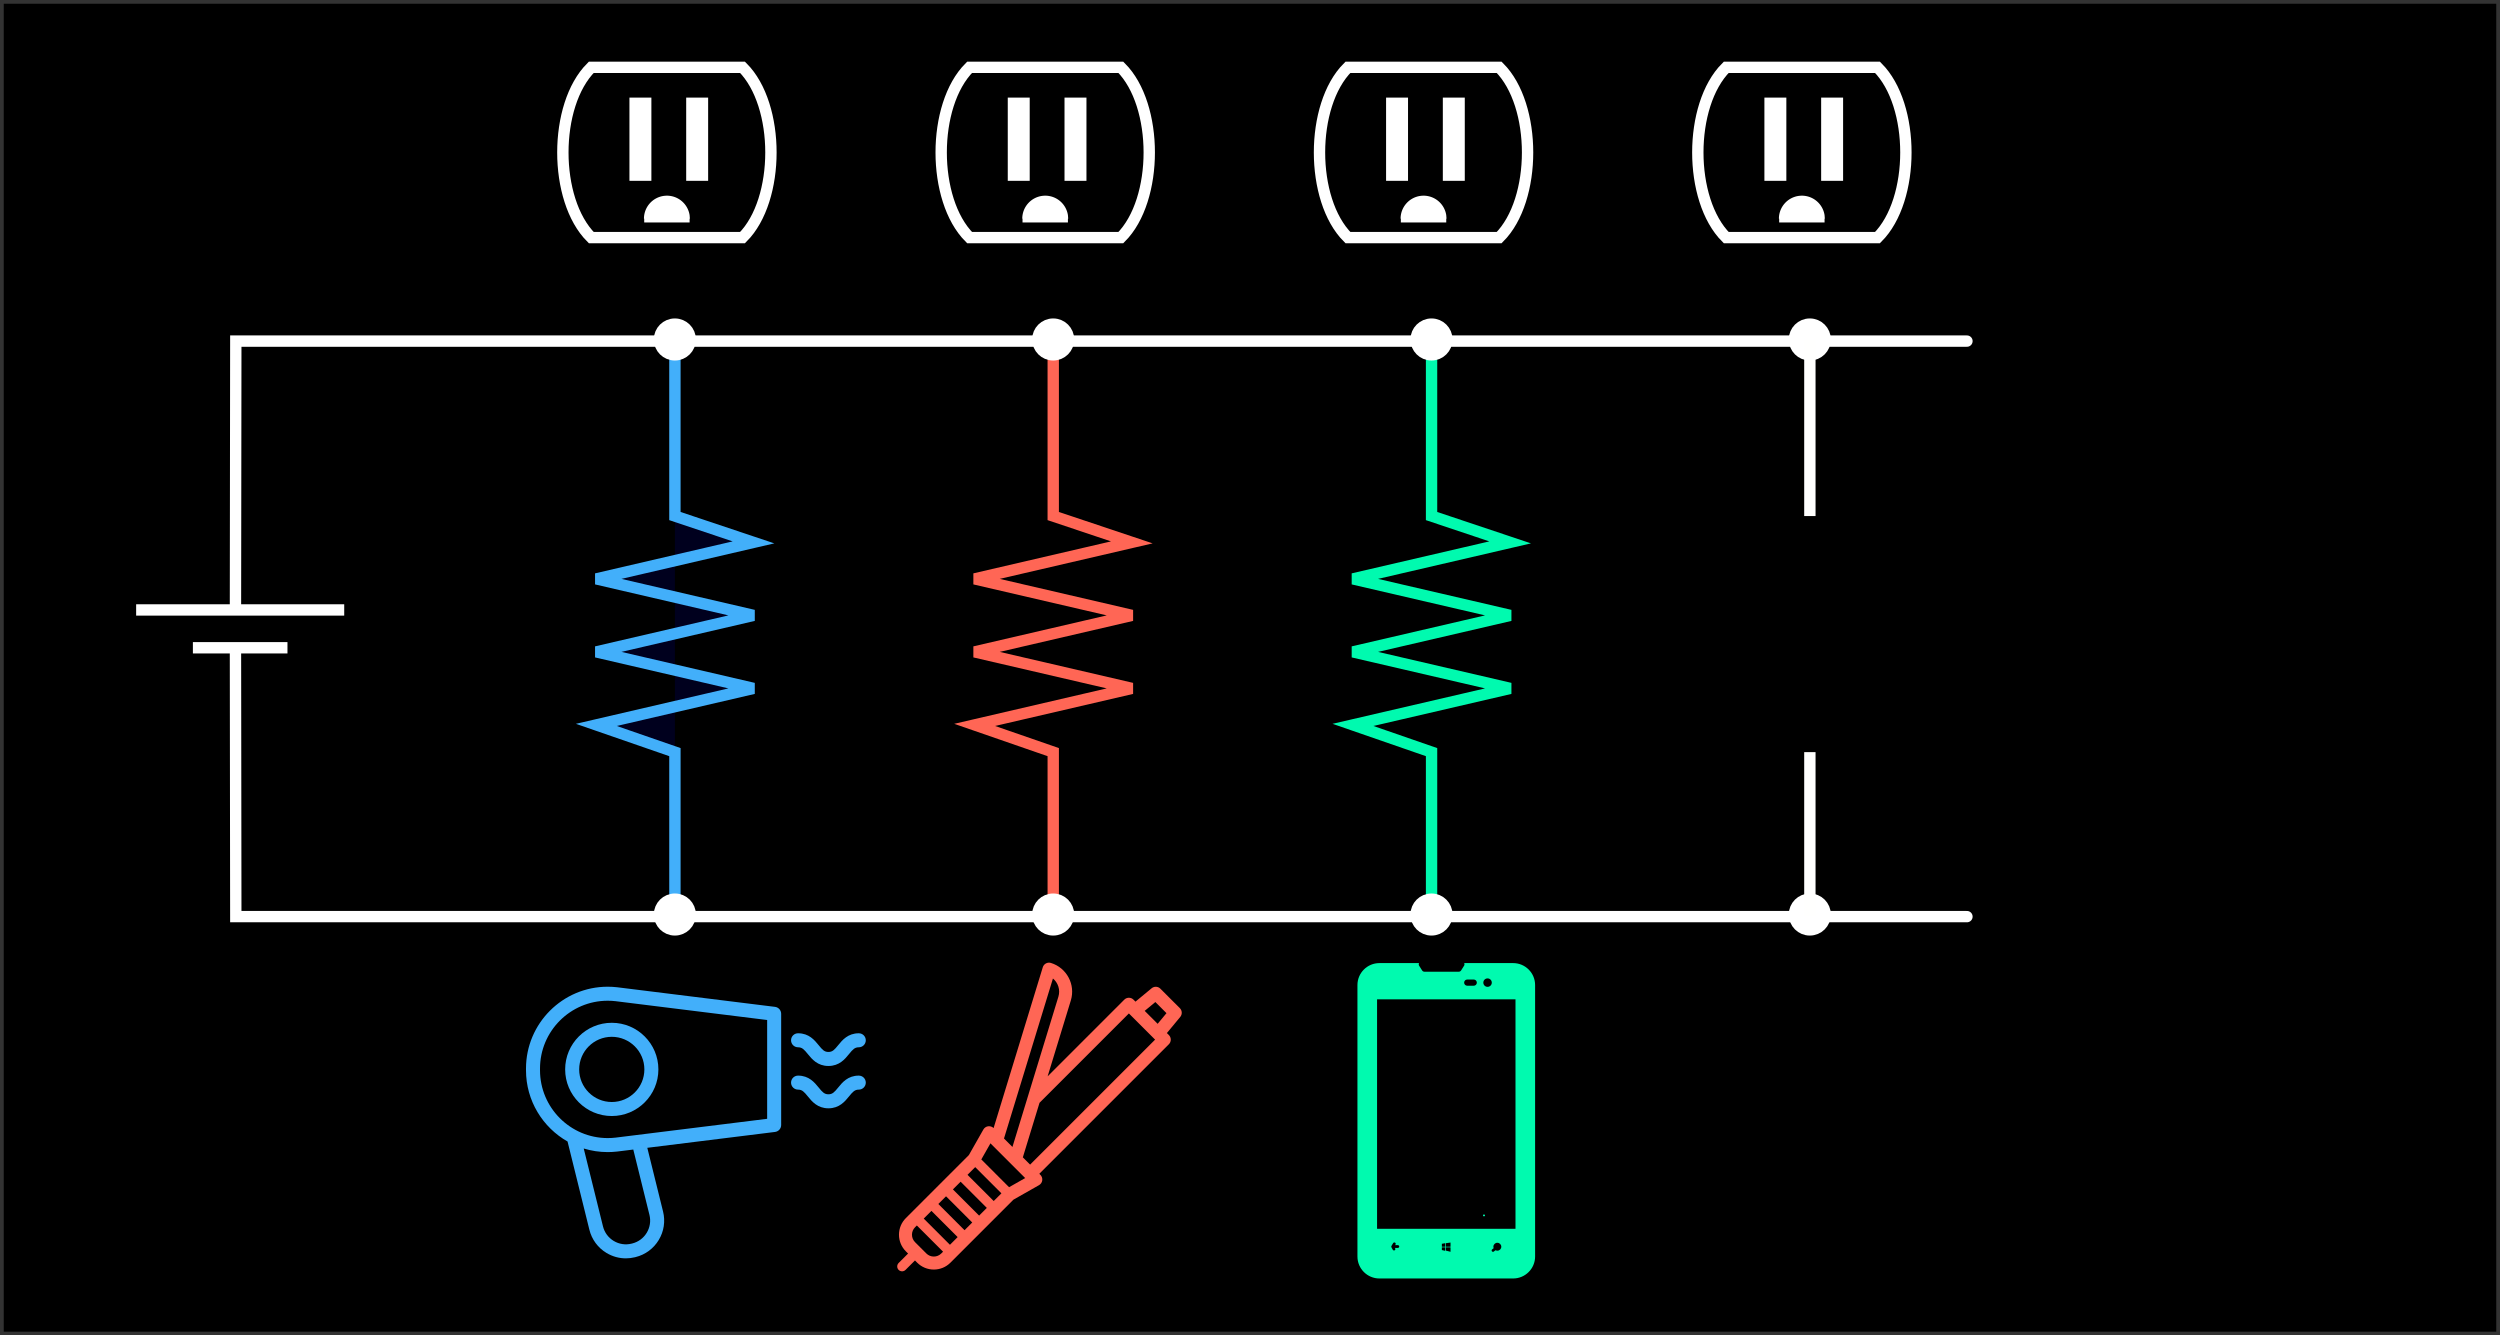<?xml version="1.0" encoding="UTF-8" standalone="no"?>
<!-- Created with Inkscape (http://www.inkscape.org/) -->

<svg
   xmlns:dc="http://purl.org/dc/elements/1.1/"
   xmlns:cc="http://creativecommons.org/ns#"
   xmlns:rdf="http://www.w3.org/1999/02/22-rdf-syntax-ns#"
   xmlns:svg="http://www.w3.org/2000/svg"
   xmlns="http://www.w3.org/2000/svg"
   xmlns:sodipodi="http://sodipodi.sourceforge.net/DTD/sodipodi-0.dtd"
   xmlns:inkscape="http://www.inkscape.org/namespaces/inkscape"
   width="660.817"
   height="352.984"
   id="svg2"
   version="1.1"
   inkscape:version="0.92.2 5c3e80d, 2017-08-06"
   sodipodi:docname="Resistors_house-dark.svg">
  <rect width="100%" height="100%" fill="#333333" stroke="none"/>
  <defs
     id="defs4" />
  <sodipodi:namedview
     id="base"
     pagecolor="#ffffff"
     bordercolor="#666666"
     borderopacity="1.0"
     inkscape:pageopacity="0.0"
     inkscape:pageshadow="2"
     inkscape:zoom="1.4721944"
     inkscape:cx="293.93328"
     inkscape:cy="137.93812"
     inkscape:document-units="px"
     inkscape:current-layer="layer1"
     showgrid="false"
     inkscape:window-width="1440"
     inkscape:window-height="782"
     inkscape:window-x="0"
     inkscape:window-y="1"
     inkscape:window-maximized="1"
     fit-margin-top="0"
     fit-margin-left="0"
     fit-margin-right="0"
     fit-margin-bottom="0"
     showguides="false">
    <inkscape:grid
       type="xygrid"
       id="grid4619"
       originx="-79.721"
       originy="57.186" />
  </sodipodi:namedview>
  <g
     inkscape:label="Layer 1"
     inkscape:groupmode="layer"
     id="layer1"
     transform="translate(-86.418,-98.082)">
    <rect
       style="opacity:1;fill:#000000;fill-opacity:1;fill-rule:nonzero;stroke:none;stroke-width:1.976;stroke-miterlimit:4;stroke-dasharray:none;stroke-dashoffset:0;stroke-opacity:1"
       id="rect4653"
       width="658.84"
       height="351.008"
       x="87.406"
       y="99.07" />
    <g
       id="g870"
       style="stroke-width:3;stroke-miterlimit:4;stroke-dasharray:none">
      <path
         inkscape:connector-curvature="0"
         id="path857"
         d="M 606.335,188.244 H 148.747 l -0.09,69.826"
         style="fill:none;stroke:#ffffff;stroke-width:3;stroke-linecap:round;stroke-linejoin:miter;stroke-miterlimit:4;stroke-dasharray:none;stroke-opacity:1"
         sodipodi:nodetypes="ccc" />
      <path
         inkscape:connector-curvature="0"
         id="path859"
         d="m 148.657,269.617 0.09,70.752 h 457.588"
         style="fill:none;stroke:#ffffff;stroke-width:3;stroke-linecap:round;stroke-linejoin:miter;stroke-miterlimit:4;stroke-dasharray:none;stroke-opacity:1"
         sodipodi:nodetypes="ccc" />
    </g>
    <g
       id="g866"
       transform="translate(0,-5e-6)"
       style="stroke-width:3;stroke-miterlimit:4;stroke-dasharray:none">
      <path
         inkscape:connector-curvature="0"
         id="path4621"
         d="m 122.405,259.307 h 55"
         style="fill:#000001;fill-opacity:1;stroke:#ffffff;stroke-width:3;stroke-linecap:butt;stroke-linejoin:miter;stroke-miterlimit:4;stroke-dasharray:none;stroke-opacity:1"
         sodipodi:nodetypes="cc" />
      <path
         inkscape:connector-curvature="0"
         id="path4623"
         d="m 137.405,269.307 h 25"
         style="fill:#000001;fill-opacity:1;stroke:#ffffff;stroke-width:3;stroke-linecap:butt;stroke-linejoin:miter;stroke-miterlimit:4;stroke-dasharray:none;stroke-opacity:1"
         sodipodi:nodetypes="cc" />
    </g>
    <g
       id="g891"
       style="stroke:#ffffff;stroke-width:3;stroke-miterlimit:4;stroke-dasharray:none;stroke-opacity:1">
      <path
         sodipodi:nodetypes="cccccccccc"
         inkscape:connector-curvature="0"
         id="path4615"
         d="m 264.817,340.276 -2.5e-4,-43.388 -20.773,-7.197 41.546,-9.649 -41.546,-9.649 41.546,-9.649 -41.546,-9.649 41.546,-9.649 -20.773,-6.958 v -46.491"
         style="fill:#00001e;fill-opacity:1;stroke:#42affa;stroke-width:3;stroke-linecap:butt;stroke-linejoin:miter;stroke-miterlimit:4;stroke-dasharray:none;stroke-opacity:1" />
      <circle
         id="path3880"
         style="fill:#ffffff;fill-opacity:1;fill-rule:evenodd;stroke:#ffffff;stroke-width:3;stroke-linecap:round;stroke-linejoin:round;stroke-miterlimit:4;stroke-dasharray:none;stroke-dashoffset:0;stroke-opacity:1"
         cx="264.801"
         cy="187.816"
         r="4.062" />
      <circle
         r="4.062"
         cy="339.816"
         cx="264.801"
         style="fill:#ffffff;fill-opacity:1;fill-rule:evenodd;stroke:#ffffff;stroke-width:3;stroke-linecap:round;stroke-linejoin:round;stroke-miterlimit:4;stroke-dasharray:none;stroke-dashoffset:0;stroke-opacity:1"
         id="circle886" />
    </g>
    <g
       id="g899"
       transform="translate(100)"
       style="stroke-width:3;stroke-miterlimit:4;stroke-dasharray:none">
      <path
         style="fill:none;fill-opacity:0.941;stroke:#ff6655;stroke-width:3;stroke-linecap:butt;stroke-linejoin:miter;stroke-miterlimit:4;stroke-dasharray:none;stroke-opacity:1"
         d="m 264.817,340.276 -2.5e-4,-43.388 -20.773,-7.197 41.546,-9.649 -41.546,-9.649 41.546,-9.649 -41.546,-9.649 41.546,-9.649 -20.773,-6.958 v -46.491"
         id="path893"
         inkscape:connector-curvature="0"
         sodipodi:nodetypes="cccccccccc" />
      <circle
         r="4.062"
         cy="187.816"
         cx="264.801"
         style="fill:#ffffff;fill-opacity:1;fill-rule:evenodd;stroke:#ffffff;stroke-width:3;stroke-linecap:round;stroke-linejoin:round;stroke-miterlimit:4;stroke-dasharray:none;stroke-dashoffset:0;stroke-opacity:1"
         id="circle895" />
      <circle
         id="circle897"
         style="fill:#ffffff;fill-opacity:1;fill-rule:evenodd;stroke:#ffffff;stroke-width:3;stroke-linecap:round;stroke-linejoin:round;stroke-miterlimit:4;stroke-dasharray:none;stroke-dashoffset:0;stroke-opacity:1"
         cx="264.801"
         cy="339.816"
         r="4.062" />
    </g>
    <g
       id="g928"
       style="stroke-width:3;stroke-miterlimit:4;stroke-dasharray:none">
      <circle
         r="4.062"
         cy="187.816"
         cx="564.801"
         style="fill:#ffffff;fill-opacity:1;fill-rule:evenodd;stroke:#ffffff;stroke-width:3;stroke-linecap:round;stroke-linejoin:round;stroke-miterlimit:4;stroke-dasharray:none;stroke-dashoffset:0;stroke-opacity:1"
         id="circle911" />
      <circle
         id="circle913"
         style="fill:#ffffff;fill-opacity:1;fill-rule:evenodd;stroke:#ffffff;stroke-width:3;stroke-linecap:round;stroke-linejoin:round;stroke-miterlimit:4;stroke-dasharray:none;stroke-dashoffset:0;stroke-opacity:1"
         cx="564.801"
         cy="339.816"
         r="4.062" />
      <path
         inkscape:connector-curvature="0"
         id="path920"
         d="m 564.817,187.998 v 46.491"
         style="fill:none;stroke:#fffffe;stroke-width:3;stroke-linecap:butt;stroke-linejoin:miter;stroke-miterlimit:4;stroke-dasharray:none;stroke-opacity:1" />
      <path
         inkscape:connector-curvature="0"
         id="path922"
         d="m 564.817,340.276 -2.5e-4,-43.388"
         style="fill:none;stroke:#fffffe;stroke-width:3;stroke-linecap:butt;stroke-linejoin:miter;stroke-miterlimit:4;stroke-dasharray:none;stroke-opacity:1" />
    </g>
    <g
       id="g977"
       transform="translate(-4,42)">
      <path
         sodipodi:nodetypes="ccccc"
         inkscape:connector-curvature="0"
         id="path951"
         d="m 246.697,73.88 c -10,10 -10,35 0,45 h 40 c 10,-10 10,-35 0,-45 z"
         style="fill:none;stroke:#ffffff;stroke-width:3;stroke-linecap:butt;stroke-linejoin:miter;stroke-miterlimit:4;stroke-dasharray:none;stroke-opacity:1" />
      <g
         transform="translate(0,120)"
         id="g970">
        <path
           style="fill:none;stroke:#ffffff;stroke-width:5.8;stroke-linecap:butt;stroke-linejoin:miter;stroke-miterlimit:4;stroke-dasharray:none;stroke-opacity:1"
           d="m 259.697,-38.12 v 22"
           id="path953"
           inkscape:connector-curvature="0" />
        <path
           style="fill:none;stroke:#ffffff;stroke-width:5.8;stroke-linecap:butt;stroke-linejoin:miter;stroke-miterlimit:4;stroke-dasharray:none;stroke-opacity:1"
           d="m 274.697,-38.12 v 22"
           id="path955"
           inkscape:connector-curvature="0" />
        <path
           inkscape:connector-curvature="0"
           style="opacity:1;fill:#ffffff;fill-opacity:1;fill-rule:nonzero;stroke:none;stroke-width:11.74;stroke-linecap:round;stroke-miterlimit:4;stroke-dasharray:none;stroke-dashoffset:0;stroke-opacity:1"
           d="m 180.264,-47.402 a 6.073,6.073 0 0 0 -0.605,0.041 6.073,6.073 0 0 0 -5.363,6.031 h 0.068 v 1 h 12 v -1 h 0.072 l -0.072,-0.936 a 6.073,6.073 0 0 0 -6.1,-5.137 z"
           transform="translate(86.335,35.209)"
           id="path957" />
      </g>
    </g>
    <g
       transform="translate(96,42)"
       id="g989">
      <path
         style="fill:none;stroke:#ffffff;stroke-width:3;stroke-linecap:butt;stroke-linejoin:miter;stroke-miterlimit:4;stroke-dasharray:none;stroke-opacity:1"
         d="m 246.697,73.88 c -10,10 -10,35 0,45 h 40 c 10,-10 10,-35 0,-45 z"
         id="path979"
         inkscape:connector-curvature="0"
         sodipodi:nodetypes="ccccc" />
      <g
         id="g987"
         transform="translate(0,120)">
        <path
           inkscape:connector-curvature="0"
           id="path981"
           d="m 259.697,-38.12 v 22"
           style="fill:none;stroke:#ffffff;stroke-width:5.8;stroke-linecap:butt;stroke-linejoin:miter;stroke-miterlimit:4;stroke-dasharray:none;stroke-opacity:1" />
        <path
           inkscape:connector-curvature="0"
           id="path983"
           d="m 274.697,-38.12 v 22"
           style="fill:none;stroke:#ffffff;stroke-width:5.8;stroke-linecap:butt;stroke-linejoin:miter;stroke-miterlimit:4;stroke-dasharray:none;stroke-opacity:1" />
        <path
           id="path985"
           transform="translate(86.335,35.209)"
           d="m 180.264,-47.402 a 6.073,6.073 0 0 0 -0.605,0.041 6.073,6.073 0 0 0 -5.363,6.031 h 0.068 v 1 h 12 v -1 h 0.072 l -0.072,-0.936 a 6.073,6.073 0 0 0 -6.1,-5.137 z"
           style="opacity:1;fill:#ffffff;fill-opacity:1;fill-rule:nonzero;stroke:none;stroke-width:11.74;stroke-linecap:round;stroke-miterlimit:4;stroke-dasharray:none;stroke-dashoffset:0;stroke-opacity:1"
           inkscape:connector-curvature="0" />
      </g>
    </g>
    <g
       id="g1001"
       transform="translate(196,42)">
      <path
         sodipodi:nodetypes="ccccc"
         inkscape:connector-curvature="0"
         id="path991"
         d="m 246.697,73.88 c -10,10 -10,35 0,45 h 40 c 10,-10 10,-35 0,-45 z"
         style="fill:none;stroke:#ffffff;stroke-width:3;stroke-linecap:butt;stroke-linejoin:miter;stroke-miterlimit:4;stroke-dasharray:none;stroke-opacity:1" />
      <g
         transform="translate(0,120)"
         id="g999">
        <path
           style="fill:none;stroke:#ffffff;stroke-width:5.8;stroke-linecap:butt;stroke-linejoin:miter;stroke-miterlimit:4;stroke-dasharray:none;stroke-opacity:1"
           d="m 259.697,-38.12 v 22"
           id="path993"
           inkscape:connector-curvature="0" />
        <path
           style="fill:none;stroke:#ffffff;stroke-width:5.8;stroke-linecap:butt;stroke-linejoin:miter;stroke-miterlimit:4;stroke-dasharray:none;stroke-opacity:1"
           d="m 274.697,-38.12 v 22"
           id="path995"
           inkscape:connector-curvature="0" />
        <path
           inkscape:connector-curvature="0"
           style="opacity:1;fill:#ffffff;fill-opacity:1;fill-rule:nonzero;stroke:none;stroke-width:11.74;stroke-linecap:round;stroke-miterlimit:4;stroke-dasharray:none;stroke-dashoffset:0;stroke-opacity:1"
           d="m 180.264,-47.402 a 6.073,6.073 0 0 0 -0.605,0.041 6.073,6.073 0 0 0 -5.363,6.031 h 0.068 v 1 h 12 v -1 h 0.072 l -0.072,-0.936 a 6.073,6.073 0 0 0 -6.1,-5.137 z"
           transform="translate(86.335,35.209)"
           id="path997" />
      </g>
    </g>
    <g
       transform="translate(296,42)"
       id="g1013">
      <path
         style="fill:none;stroke:#ffffff;stroke-width:3;stroke-linecap:butt;stroke-linejoin:miter;stroke-miterlimit:4;stroke-dasharray:none;stroke-opacity:1"
         d="m 246.697,73.88 c -10,10 -10,35 0,45 h 40 c 10,-10 10,-35 0,-45 z"
         id="path1003"
         inkscape:connector-curvature="0"
         sodipodi:nodetypes="ccccc" />
      <g
         id="g1011"
         transform="translate(0,120)">
        <path
           inkscape:connector-curvature="0"
           id="path1005"
           d="m 259.697,-38.12 v 22"
           style="fill:none;stroke:#ffffff;stroke-width:5.8;stroke-linecap:butt;stroke-linejoin:miter;stroke-miterlimit:4;stroke-dasharray:none;stroke-opacity:1" />
        <path
           inkscape:connector-curvature="0"
           id="path1007"
           d="m 274.697,-38.12 v 22"
           style="fill:none;stroke:#ffffff;stroke-width:5.8;stroke-linecap:butt;stroke-linejoin:miter;stroke-miterlimit:4;stroke-dasharray:none;stroke-opacity:1" />
        <path
           id="path1009"
           transform="translate(86.335,35.209)"
           d="m 180.264,-47.402 a 6.073,6.073 0 0 0 -0.605,0.041 6.073,6.073 0 0 0 -5.363,6.031 h 0.068 v 1 h 12 v -1 h 0.072 l -0.072,-0.936 a 6.073,6.073 0 0 0 -6.1,-5.137 z"
           style="opacity:1;fill:#ffffff;fill-opacity:1;fill-rule:nonzero;stroke:none;stroke-width:11.74;stroke-linecap:round;stroke-miterlimit:4;stroke-dasharray:none;stroke-dashoffset:0;stroke-opacity:1"
           inkscape:connector-curvature="0" />
      </g>
    </g>
    <g
       id="g1079"
       transform="matrix(0.247,0,0,0.247,225.453,349.89)"
       style="fill:#42affa;fill-opacity:1;stroke:none;stroke-opacity:1">
      <path
         id="path1071"
         d="M 266.496,58.023 97.585,37.049 C 94.216,36.661 90.801,36.465 87.436,36.465 39.224,36.465 0,75.756 0,124.05 v 1.814 c 0,32.661 17.943,61.2 44.47,76.257 l 23.358,94.426 c 2.583,10.444 9.08,19.258 18.292,24.816 6.362,3.839 13.492,5.808 20.736,5.808 3.246,-10e-4 6.515,-0.396 9.747,-1.195 l 0.642,-0.159 c 10.444,-2.583 19.258,-9.079 24.816,-18.291 5.558,-9.213 7.197,-20.038 4.613,-30.482 l -16.865,-68.179 136.687,-16.973 c 3.756,-0.466 6.576,-3.657 6.576,-7.442 V 65.466 c -10e-4,-3.785 -2.821,-6.977 -6.576,-7.443 z M 132.112,280.645 c 1.622,6.556 0.593,13.35 -2.895,19.131 -3.489,5.782 -9.02,9.859 -15.576,11.48 l -0.642,0.159 c -6.553,1.623 -13.348,0.594 -19.13,-2.896 -5.781,-3.488 -9.858,-9.02 -11.479,-15.574 L 61.773,209.597 c 8.119,2.502 16.737,3.852 25.664,3.852 3.366,0 6.781,-0.196 10.216,-0.593 l 17.165,-2.131 z M 258.071,177.822 95.87,197.963 c -2.802,0.322 -5.64,0.486 -8.435,0.486 C 47.495,198.449 15,165.888 15,125.864 v -1.814 c 0,-40.023 32.495,-72.585 72.436,-72.585 2.795,0 5.633,0.164 8.368,0.478 l 162.268,20.149 v 105.73 z"
         inkscape:connector-curvature="0"
         style="fill:#42affa;fill-opacity:1;stroke:none;stroke-opacity:1" />
      <path
         id="path1073"
         d="m 41.906,124.957 c 0,27.507 22.378,49.886 49.886,49.886 27.508,0 49.886,-22.379 49.886,-49.886 0,-27.507 -22.379,-49.886 -49.886,-49.886 -27.507,0 -49.886,22.379 -49.886,49.886 z m 84.772,0 c 0,19.236 -15.65,34.886 -34.886,34.886 -19.236,0 -34.886,-15.649 -34.886,-34.886 0,-19.237 15.65,-34.886 34.886,-34.886 19.236,0 34.886,15.65 34.886,34.886 z"
         inkscape:connector-curvature="0"
         style="fill:#42affa;fill-opacity:1;stroke:none;stroke-opacity:1" />
      <path
         id="path1075"
         d="m 291.146,101.29 c 4.36,0 6.46,2.347 10.426,7.229 4.378,5.39 10.375,12.771 22.069,12.771 11.694,0 17.69,-7.381 22.069,-12.771 3.966,-4.883 6.066,-7.229 10.426,-7.229 4.142,0 7.5,-3.357 7.5,-7.5 0,-4.143 -3.358,-7.5 -7.5,-7.5 -11.694,0 -17.69,7.381 -22.069,12.771 -3.966,4.883 -6.066,7.229 -10.426,7.229 -4.36,0 -6.46,-2.347 -10.426,-7.229 -4.378,-5.39 -10.375,-12.771 -22.068,-12.771 -4.142,0 -7.5,3.357 -7.5,7.5 0,4.143 3.357,7.5 7.499,7.5 z"
         inkscape:connector-curvature="0"
         style="fill:#42affa;fill-opacity:1;stroke:none;stroke-opacity:1" />
      <path
         id="path1077"
         d="m 356.136,131.593 c -11.694,0 -17.69,7.381 -22.069,12.771 -3.966,4.883 -6.066,7.229 -10.426,7.229 -4.36,0 -6.46,-2.347 -10.426,-7.229 -4.378,-5.39 -10.375,-12.771 -22.068,-12.771 -4.142,0 -7.5,3.357 -7.5,7.5 0,4.143 3.358,7.5 7.5,7.5 4.36,0 6.46,2.347 10.426,7.229 4.378,5.39 10.375,12.771 22.069,12.771 11.694,0 17.69,-7.381 22.069,-12.771 3.966,-4.883 6.066,-7.229 10.426,-7.229 4.142,0 7.5,-3.357 7.5,-7.5 0,-4.143 -3.359,-7.5 -7.501,-7.5 z"
         inkscape:connector-curvature="0"
         style="fill:#42affa;fill-opacity:1;stroke:none;stroke-opacity:1" />
    </g>
    <path
       id="path1142"
       d="m 398.286,364.566 -5.15,-5.15 c -0.627,-0.627 -1.627,-0.673 -2.31,-0.109 l -4.271,3.536 -0.526,-0.526 c -0.671,-0.671 -1.758,-0.671 -2.429,0 l -20.266,20.266 6.134,-20.057 c 1.28,-4.186 -1.084,-8.633 -5.269,-9.914 -0.436,-0.133 -0.906,-0.088 -1.309,0.126 -0.402,0.214 -0.703,0.579 -0.836,1.014 l -13.003,42.514 c -0.379,-0.374 -0.909,-0.552 -1.437,-0.481 -0.531,0.072 -0.998,0.388 -1.263,0.854 l -3.841,6.767 -16.646,16.646 c -1.175,1.175 -1.822,2.737 -1.822,4.398 0,1.661 0.647,3.223 1.822,4.398 l 0.583,0.583 -2.496,2.496 c -0.503,0.503 -0.503,1.319 0,1.822 0.252,0.252 0.581,0.377 0.911,0.377 0.33,0 0.659,-0.126 0.911,-0.377 l 2.496,-2.496 0.583,0.583 c 1.175,1.175 2.737,1.822 4.398,1.822 1.661,0 3.224,-0.647 4.398,-1.822 l 16.646,-16.646 6.766,-3.841 c 0.466,-0.265 0.782,-0.732 0.854,-1.263 0.072,-0.531 -0.108,-1.066 -0.487,-1.445 l -0.292,-0.292 34.25,-34.249 c 0.322,-0.322 0.503,-0.759 0.503,-1.214 0,-0.455 -0.181,-0.892 -0.503,-1.214 l -0.526,-0.526 3.536,-4.271 c 0.565,-0.683 0.518,-1.683 -0.108,-2.31 z m -33.549,-7.839 c 1.364,1.125 1.995,3.003 1.447,4.797 l -12.15,39.726 -2.232,-2.232 z m -20.545,49.857 6.927,6.927 -2.035,2.035 -6.927,-6.927 z m -9.747,9.747 2.035,-2.035 6.927,6.927 -2.035,2.035 z m 5.105,8.748 -2.034,2.034 -6.927,-6.927 2.034,-2.034 z m -1.249,-12.605 2.035,-2.035 6.927,6.927 -2.035,2.034 z m -5.051,17.751 c -0.744,0 -1.443,-0.29 -1.969,-0.816 l -2.988,-2.988 c -0.526,-0.526 -0.816,-1.225 -0.816,-1.969 0,-0.744 0.29,-1.443 0.816,-1.969 l 0.475,-0.475 6.927,6.927 -0.475,0.475 c -0.526,0.526 -1.225,0.816 -1.969,0.816 z m 19.896,-18.331 -7.339,-7.339 2.416,-4.257 9.179,9.179 z m 5.56,-5.973 -1.922,-1.922 4.409,-14.417 23.621,-23.621 6.926,6.926 z m 30.288,-40.638 2.818,-2.333 2.939,2.939 -2.333,2.818 z"
       inkscape:connector-curvature="0"
       style="fill:#ff6655;fill-opacity:1;stroke-width:0.172" />
    <g
       id="g1305"
       transform="matrix(0.121,0,0,0.121,434.723,359.626)"
       style="fill:#00faaf;fill-opacity:1">
      <g
         id="g1246"
         style="fill:#00faaf;fill-opacity:1">
        <g
           id="g1244"
           style="fill:#00faaf;fill-opacity:1">
          <polygon
             id="polygon1238"
             points="239.038,5.451 293.525,5.451 296.959,0 235.596,0 "
             style="fill:#00faaf;fill-opacity:1" />
          <path
             id="path1240"
             d="M 426.917,-57.629 H 320.013 c 0.839,1.789 0.888,3.926 -0.252,5.727 l -6.496,10.312 c -1.091,1.753 -3.013,2.81 -5.078,2.81 h -75.03 c -2.065,0 -3.975,-1.056 -5.078,-2.797 l -6.507,-10.312 c -1.14,-1.8 -1.092,-3.937 -0.252,-5.726 h -86.496 c -26.519,0 -48.02,21.5 -48.02,48.02 V 583.328 c 0,26.521 21.5,48.02 48.02,48.02 h 292.081 c 26.518,0 48.02,-21.499 48.02,-48.02 V -9.609 C 474.937,-36.129 453.435,-57.629 426.917,-57.629 Z m -55.859,33.458 c 5.099,0 9.241,4.13 9.241,9.232 0,5.102 -4.142,9.22 -9.241,9.22 -5.127,0 -9.256,-4.129 -9.256,-9.22 0,-5.115 4.129,-9.232 9.256,-9.232 z m -44.408,2.449 h 14.214 c 3.746,0 6.77,3.037 6.77,6.783 0,3.746 -3.036,6.77 -6.77,6.77 h -14.214 c -3.744,0 -6.77,-3.037 -6.77,-6.77 -0.011,-3.746 3.027,-6.783 6.77,-6.783 z M 175.076,564.552 h -6.447 l 0.648,1.214 c 0.781,1.451 0.252,3.264 -1.224,4.055 -0.457,0.252 -0.949,0.36 -1.416,0.36 -1.081,0 -2.113,-0.576 -2.653,-1.584 l -2.918,-5.413 c -0.505,-0.924 -0.481,-2.053 0.072,-2.964 l 3.697,-6.147 c 0.864,-1.417 2.702,-1.873 4.13,-1.019 1.405,0.839 1.873,2.699 1.021,4.117 l -0.829,1.381 h 5.931 c 1.668,0 3.002,1.343 3.002,3.002 -0.013,1.655 -1.357,2.999 -3.014,2.999 z m 103.231,6.375 -7.107,-1.704 v -5.981 h 7.107 z m 0,-8.932 h -7.107 v -6.447 l 7.107,-1.235 z m 11.861,11.068 -10.384,-2.699 v -7.133 h 10.384 z m 0,-11.068 h -10.384 v -7.694 l 10.384,-1.454 z m 102.235,8.655 c -1.441,0 -2.751,-0.444 -3.938,-1.07 l -3.71,2.905 c -0.54,0.434 -1.201,0.65 -1.849,0.65 -0.878,0 -1.753,-0.397 -2.354,-1.152 -1.019,-1.297 -0.792,-3.195 0.505,-4.214 l 3.324,-2.616 c -0.373,-0.986 -0.635,-2.04 -0.635,-3.17 0,-4.764 3.877,-8.656 8.656,-8.656 4.752,0 8.656,3.879 8.656,8.656 10e-4,4.778 -3.891,8.667 -8.655,8.667 z M 432.079,522.75 H 129.674 V 21.544 H 432.067 V 522.75 Z"
             inkscape:connector-curvature="0"
             style="fill:#00faaf;fill-opacity:1;stroke-width:1.255" />
          <circle
             id="circle1242"
             r="2.113"
             cy="493.559"
             cx="363.246"
             style="fill:#00faaf;fill-opacity:1" />
        </g>
      </g>
      <g
         id="g1248"
         style="fill:#00faaf;fill-opacity:1" />
      <g
         id="g1250"
         style="fill:#00faaf;fill-opacity:1" />
      <g
         id="g1252"
         style="fill:#00faaf;fill-opacity:1" />
      <g
         id="g1254"
         style="fill:#00faaf;fill-opacity:1" />
      <g
         id="g1256"
         style="fill:#00faaf;fill-opacity:1" />
      <g
         id="g1258"
         style="fill:#00faaf;fill-opacity:1" />
      <g
         id="g1260"
         style="fill:#00faaf;fill-opacity:1" />
      <g
         id="g1262"
         style="fill:#00faaf;fill-opacity:1" />
      <g
         id="g1264"
         style="fill:#00faaf;fill-opacity:1" />
      <g
         id="g1266"
         style="fill:#00faaf;fill-opacity:1" />
      <g
         id="g1268"
         style="fill:#00faaf;fill-opacity:1" />
      <g
         id="g1270"
         style="fill:#00faaf;fill-opacity:1" />
      <g
         id="g1272"
         style="fill:#00faaf;fill-opacity:1" />
      <g
         id="g1274"
         style="fill:#00faaf;fill-opacity:1" />
      <g
         id="g1276"
         style="fill:#00faaf;fill-opacity:1" />
    </g>
    <g
       style="stroke-width:3;stroke-miterlimit:4;stroke-dasharray:none"
       transform="translate(200)"
       id="g1313">
      <path
         sodipodi:nodetypes="cccccccccc"
         inkscape:connector-curvature="0"
         id="path1307"
         d="m 264.817,340.276 -2.5e-4,-43.388 -20.773,-7.197 41.546,-9.649 -41.546,-9.649 41.546,-9.649 -41.546,-9.649 41.546,-9.649 -20.773,-6.958 v -46.491"
         style="fill:none;fill-opacity:1;stroke:#00faaf;stroke-width:3;stroke-linecap:butt;stroke-linejoin:miter;stroke-miterlimit:4;stroke-dasharray:none;stroke-opacity:1" />
      <circle
         id="circle1309"
         style="fill:#ffffff;fill-opacity:1;fill-rule:evenodd;stroke:#ffffff;stroke-width:3;stroke-linecap:round;stroke-linejoin:round;stroke-miterlimit:4;stroke-dasharray:none;stroke-dashoffset:0;stroke-opacity:1"
         cx="264.801"
         cy="187.816"
         r="4.062" />
      <circle
         r="4.062"
         cy="339.816"
         cx="264.801"
         style="fill:#ffffff;fill-opacity:1;fill-rule:evenodd;stroke:#ffffff;stroke-width:3;stroke-linecap:round;stroke-linejoin:round;stroke-miterlimit:4;stroke-dasharray:none;stroke-dashoffset:0;stroke-opacity:1"
         id="circle1311" />
    </g>
  </g>
</svg>
